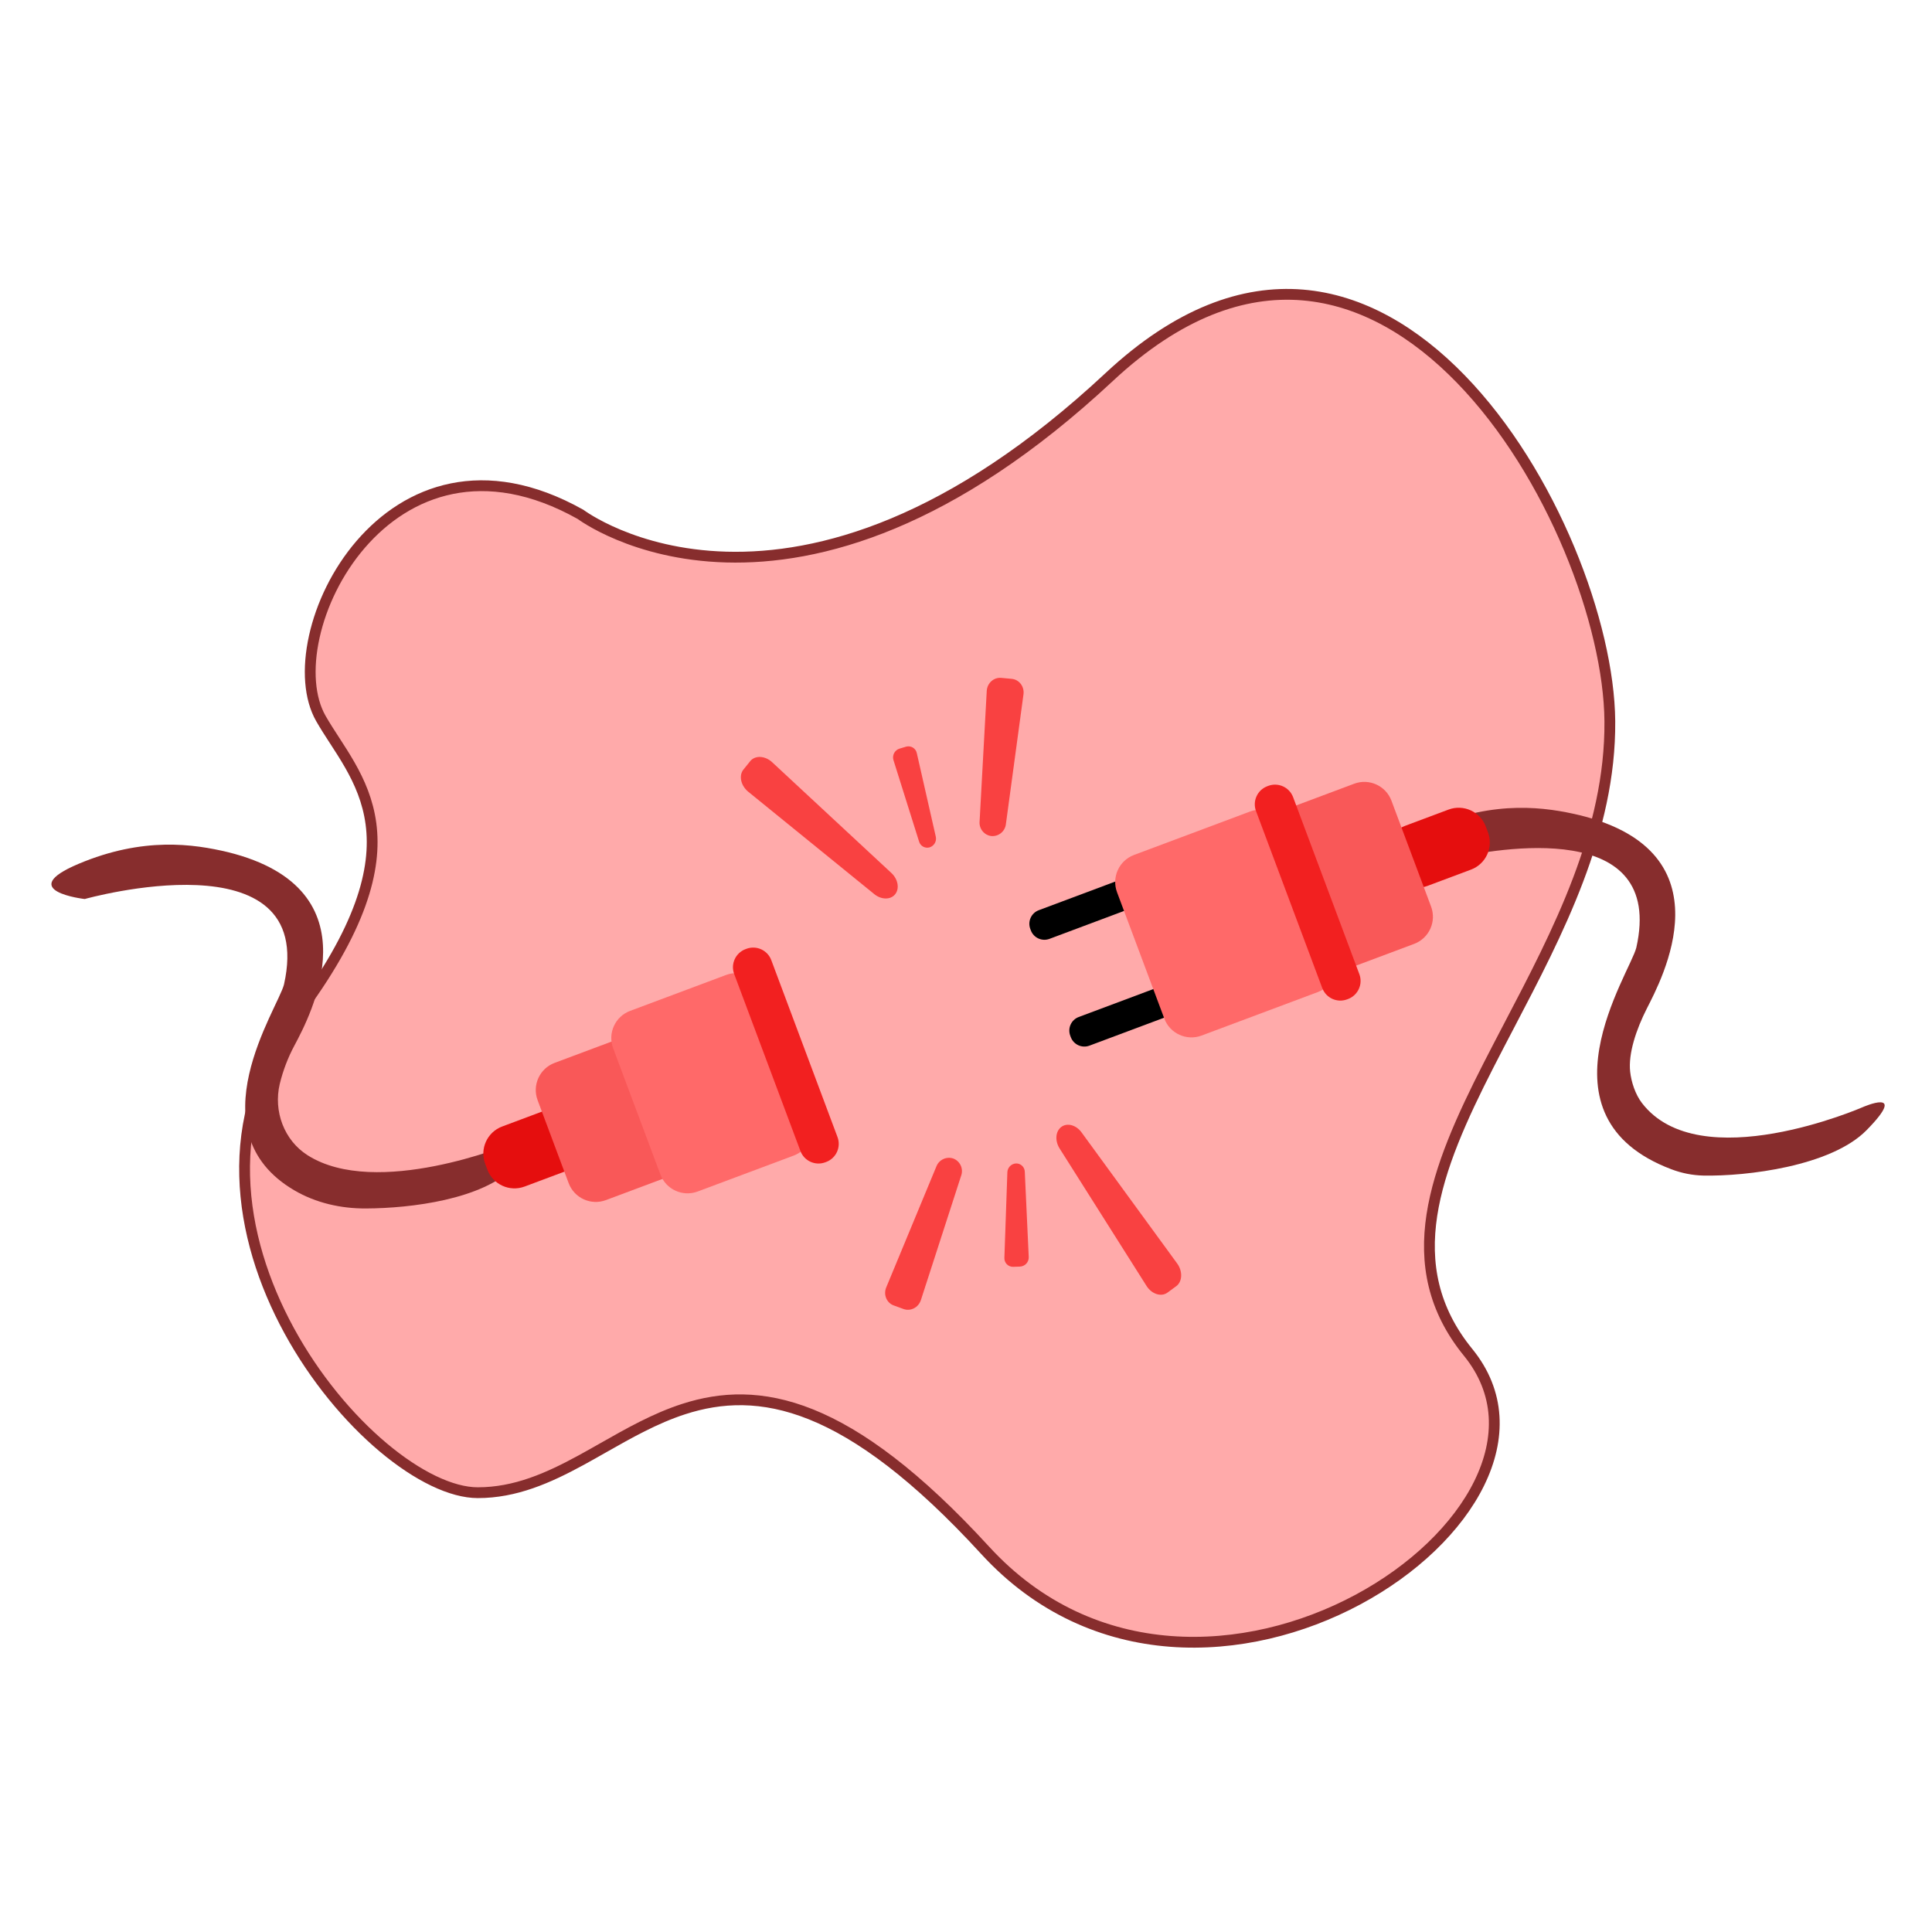 <svg width="179" height="179" viewBox="0 0 179 179" fill="none" xmlns="http://www.w3.org/2000/svg">
<path d="M29.728 66.566L29.728 66.566C28.661 64.699 28.464 61.961 29.116 59.003C29.764 56.058 31.239 52.967 33.415 50.44C35.589 47.915 38.448 45.97 41.864 45.277C45.267 44.586 49.276 45.126 53.783 47.655C53.786 47.657 53.79 47.66 53.794 47.662C53.801 47.668 53.81 47.674 53.82 47.681C53.861 47.711 53.92 47.752 53.998 47.805C54.154 47.91 54.382 48.059 54.682 48.237C55.282 48.593 56.167 49.066 57.318 49.546C59.622 50.506 62.993 51.492 67.286 51.612C75.887 51.854 88.103 48.62 102.77 34.93C109.174 28.954 115.222 26.881 120.678 27.329C126.148 27.777 131.121 30.767 135.343 35.115C139.564 39.461 143.002 45.131 145.393 50.857C147.785 56.586 149.114 62.332 149.151 66.818C149.234 77.039 144.35 86.369 139.812 95.038C139.164 96.277 138.523 97.502 137.904 98.715C135.445 103.534 133.339 108.163 132.663 112.583C131.982 117.035 132.749 121.281 136.018 125.293C139.038 129 139.069 133.303 137.057 137.411C135.035 141.54 130.951 145.445 125.812 148.202C115.53 153.718 101.261 154.531 91.28 143.643C84.921 136.706 79.681 132.867 75.151 131.046C70.599 129.216 66.793 129.436 63.349 130.548C60.705 131.402 58.259 132.791 55.881 134.141C55.197 134.529 54.52 134.914 53.845 135.282C50.789 136.947 47.745 138.298 44.266 138.298C41.852 138.298 38.693 136.781 35.494 134.092C32.315 131.419 29.171 127.65 26.79 123.285C22.024 114.549 20.365 103.547 27.39 94.18C33.471 86.071 34.931 80.57 34.37 76.331C34.09 74.218 33.313 72.458 32.416 70.886C31.969 70.102 31.489 69.36 31.027 68.648L30.993 68.597C30.541 67.9 30.109 67.234 29.728 66.566Z" fill="#FFAAAA" stroke="#872D2D"/>
<path d="M131.112 79.422C132.144 79.805 133.272 79.831 134.344 79.584C138.838 78.553 154.292 75.821 151.606 87.796C151.022 90.172 141.971 103.478 154.86 108.335C155.805 108.695 156.804 108.892 157.814 108.916C161.783 108.998 169.647 108.061 172.938 104.711C176.914 100.664 172.57 102.583 172.57 102.583C172.57 102.583 157.455 109.179 152.116 102.181C151.521 101.402 151.143 100.271 151.035 99.298C150.847 97.61 151.596 95.379 152.581 93.437C153.914 90.809 160.311 78.987 146.421 75.543C143.221 74.781 138.574 74.097 132.581 76.62C129.086 78.091 129.86 78.956 131.112 79.422Z" fill="#872D2D"/>
<path d="M134.205 75.008L130.182 76.514C128.793 77.034 128.089 78.581 128.609 79.97L128.808 80.503C129.328 81.891 130.875 82.596 132.264 82.076L136.287 80.57C137.676 80.051 138.38 78.503 137.861 77.115L137.661 76.582C137.141 75.193 135.594 74.489 134.205 75.008Z" fill="#E50E0E"/>
<path d="M109.51 79.365L96.242 84.331C95.547 84.591 95.195 85.365 95.455 86.059L95.507 86.198C95.767 86.893 96.541 87.245 97.235 86.985L110.503 82.019C111.198 81.76 111.55 80.986 111.29 80.292L111.238 80.152C110.978 79.458 110.204 79.105 109.51 79.365Z" fill="black"/>
<path d="M113.213 89.259L99.945 94.225C99.25 94.485 98.898 95.259 99.158 95.953L99.21 96.093C99.47 96.787 100.244 97.139 100.938 96.879L114.207 91.914C114.901 91.654 115.253 90.88 114.993 90.186L114.941 90.046C114.681 89.352 113.908 88.999 113.213 89.259Z" fill="black"/>
<path d="M125.463 72.613L114.709 76.638C113.321 77.157 112.616 78.705 113.136 80.094L116.807 89.903C117.327 91.292 118.874 91.997 120.263 91.477L131.017 87.452C132.406 86.933 133.11 85.385 132.59 83.996L128.919 74.186C128.399 72.798 126.852 72.093 125.463 72.613Z" fill="#F95858"/>
<path d="M115.821 75.187L105.067 79.211C103.678 79.731 102.974 81.278 103.493 82.667L107.874 94.371C108.393 95.76 109.941 96.464 111.329 95.944L122.083 91.92C123.472 91.4 124.176 89.853 123.657 88.464L119.276 76.76C118.757 75.371 117.209 74.667 115.821 75.187Z" fill="#FF6969"/>
<path d="M117.504 72.811L117.42 72.843C116.494 73.189 116.024 74.221 116.371 75.147L122.507 91.542C122.853 92.468 123.885 92.938 124.811 92.591L124.895 92.56C125.821 92.213 126.291 91.182 125.944 90.256L119.808 73.86C119.461 72.935 118.43 72.465 117.504 72.811Z" fill="#F22020"/>
<path d="M7.851 83.294C7.851 83.294 29.448 77.225 26.313 91.208C25.768 93.42 17.93 104.813 27.267 110.283C29.272 111.457 31.585 111.977 33.908 111.965C38.074 111.944 44.678 111.142 47.645 108.122C51.62 104.075 47.277 105.994 47.277 105.994C47.277 105.994 34.873 111.096 28.492 107.029C26.313 105.64 25.326 102.952 25.917 100.437C26.22 99.187 26.68 97.981 27.288 96.849C28.675 94.249 35.018 82.398 21.128 78.954C17.928 78.192 13.28 77.508 7.288 80.031C1.295 82.554 7.851 83.294 7.851 83.294Z" fill="#872D2D"/>
<path d="M50.549 102.865L46.525 104.371C45.137 104.891 44.432 106.438 44.952 107.827L45.151 108.36C45.671 109.748 47.218 110.453 48.607 109.933L52.63 108.427C54.019 107.908 54.724 106.36 54.204 104.972L54.004 104.439C53.485 103.05 51.937 102.345 50.549 102.865Z" fill="#E50E0E"/>
<path d="M57.346 96.246L51.383 98.477C49.995 98.997 49.29 100.544 49.81 101.933L52.685 109.615C53.205 111.004 54.752 111.709 56.141 111.189L62.103 108.957C63.492 108.437 64.197 106.89 63.677 105.501L60.802 97.819C60.282 96.43 58.735 95.726 57.346 96.246Z" fill="#F95858"/>
<path d="M67.272 90.331L58.38 93.659C56.992 94.179 56.287 95.726 56.807 97.115L61.187 108.819C61.707 110.207 63.254 110.912 64.643 110.392L73.535 107.064C74.924 106.544 75.628 104.997 75.108 103.608L70.728 91.905C70.208 90.516 68.661 89.811 67.272 90.331Z" fill="#FF6969"/>
<path d="M69.156 87.907L69.072 87.939C68.146 88.286 67.676 89.317 68.022 90.243L74.159 106.638C74.505 107.564 75.537 108.034 76.463 107.687L76.547 107.656C77.473 107.309 77.942 106.278 77.596 105.352L71.46 88.957C71.113 88.031 70.082 87.561 69.156 87.907Z" fill="#F22020"/>
<path d="M91.862 77.462C91.541 77.427 91.248 77.268 91.042 77.02C90.836 76.772 90.734 76.454 90.758 76.133L91.422 64.015C91.461 63.291 92.073 62.741 92.766 62.805L93.733 62.895C94.427 62.959 94.923 63.611 94.826 64.329L93.196 76.358C93.159 76.678 92.999 76.972 92.75 77.178C92.502 77.383 92.183 77.485 91.862 77.462V77.462Z" fill="#F94141"/>
<path d="M86.133 78.507C86.033 78.536 85.929 78.546 85.826 78.535C85.722 78.524 85.623 78.492 85.531 78.443C85.44 78.393 85.36 78.326 85.295 78.245C85.23 78.164 85.181 78.071 85.152 77.972L82.782 70.433C82.714 70.219 82.733 69.986 82.835 69.785C82.938 69.585 83.116 69.434 83.33 69.364L83.944 69.179C84.049 69.148 84.159 69.14 84.268 69.154C84.377 69.168 84.481 69.205 84.575 69.261C84.669 69.318 84.75 69.393 84.814 69.483C84.877 69.572 84.921 69.674 84.943 69.781L86.699 77.505C86.748 77.712 86.717 77.931 86.612 78.117C86.507 78.302 86.336 78.442 86.133 78.507V78.507Z" fill="#F94141"/>
<path d="M82.936 82.854C82.511 83.38 81.658 83.374 81.001 82.84L69.332 73.36C68.635 72.794 68.43 71.856 68.88 71.299L69.508 70.521C69.958 69.963 70.883 70.009 71.543 70.622L82.583 80.879C83.205 81.457 83.36 82.328 82.936 82.854Z" fill="#F94141"/>
<path d="M88.329 107.34C88.63 107.456 88.874 107.684 89.009 107.977C89.145 108.269 89.162 108.602 89.057 108.907L85.32 120.453C85.097 121.143 84.366 121.518 83.711 121.28L82.799 120.947C82.145 120.708 81.831 119.95 82.109 119.28L86.757 108.067C86.875 107.766 87.104 107.523 87.397 107.388C87.69 107.252 88.024 107.235 88.329 107.34V107.34Z" fill="#F94141"/>
<path d="M94.135 107.793C94.239 107.79 94.342 107.808 94.439 107.845C94.536 107.882 94.624 107.938 94.7 108.009C94.775 108.08 94.836 108.166 94.878 108.261C94.921 108.355 94.944 108.458 94.947 108.561L95.312 116.455C95.324 116.68 95.246 116.9 95.096 117.068C94.945 117.235 94.735 117.336 94.51 117.349L93.869 117.371C93.76 117.374 93.651 117.354 93.549 117.312C93.448 117.271 93.356 117.209 93.279 117.13C93.203 117.051 93.144 116.958 93.106 116.855C93.067 116.752 93.051 116.643 93.057 116.533L93.332 108.618C93.338 108.404 93.423 108.201 93.572 108.048C93.721 107.896 93.922 107.804 94.135 107.793V107.793Z" fill="#F94141"/>
<path d="M98.336 104.406C98.881 104.006 99.705 104.23 100.204 104.914L109.064 117.06C109.593 117.785 109.553 118.744 108.975 119.168L108.169 119.759C107.591 120.184 106.709 119.903 106.227 119.143L98.172 106.405C97.719 105.688 97.791 104.807 98.336 104.406Z" fill="#F94141"/>
</svg>

